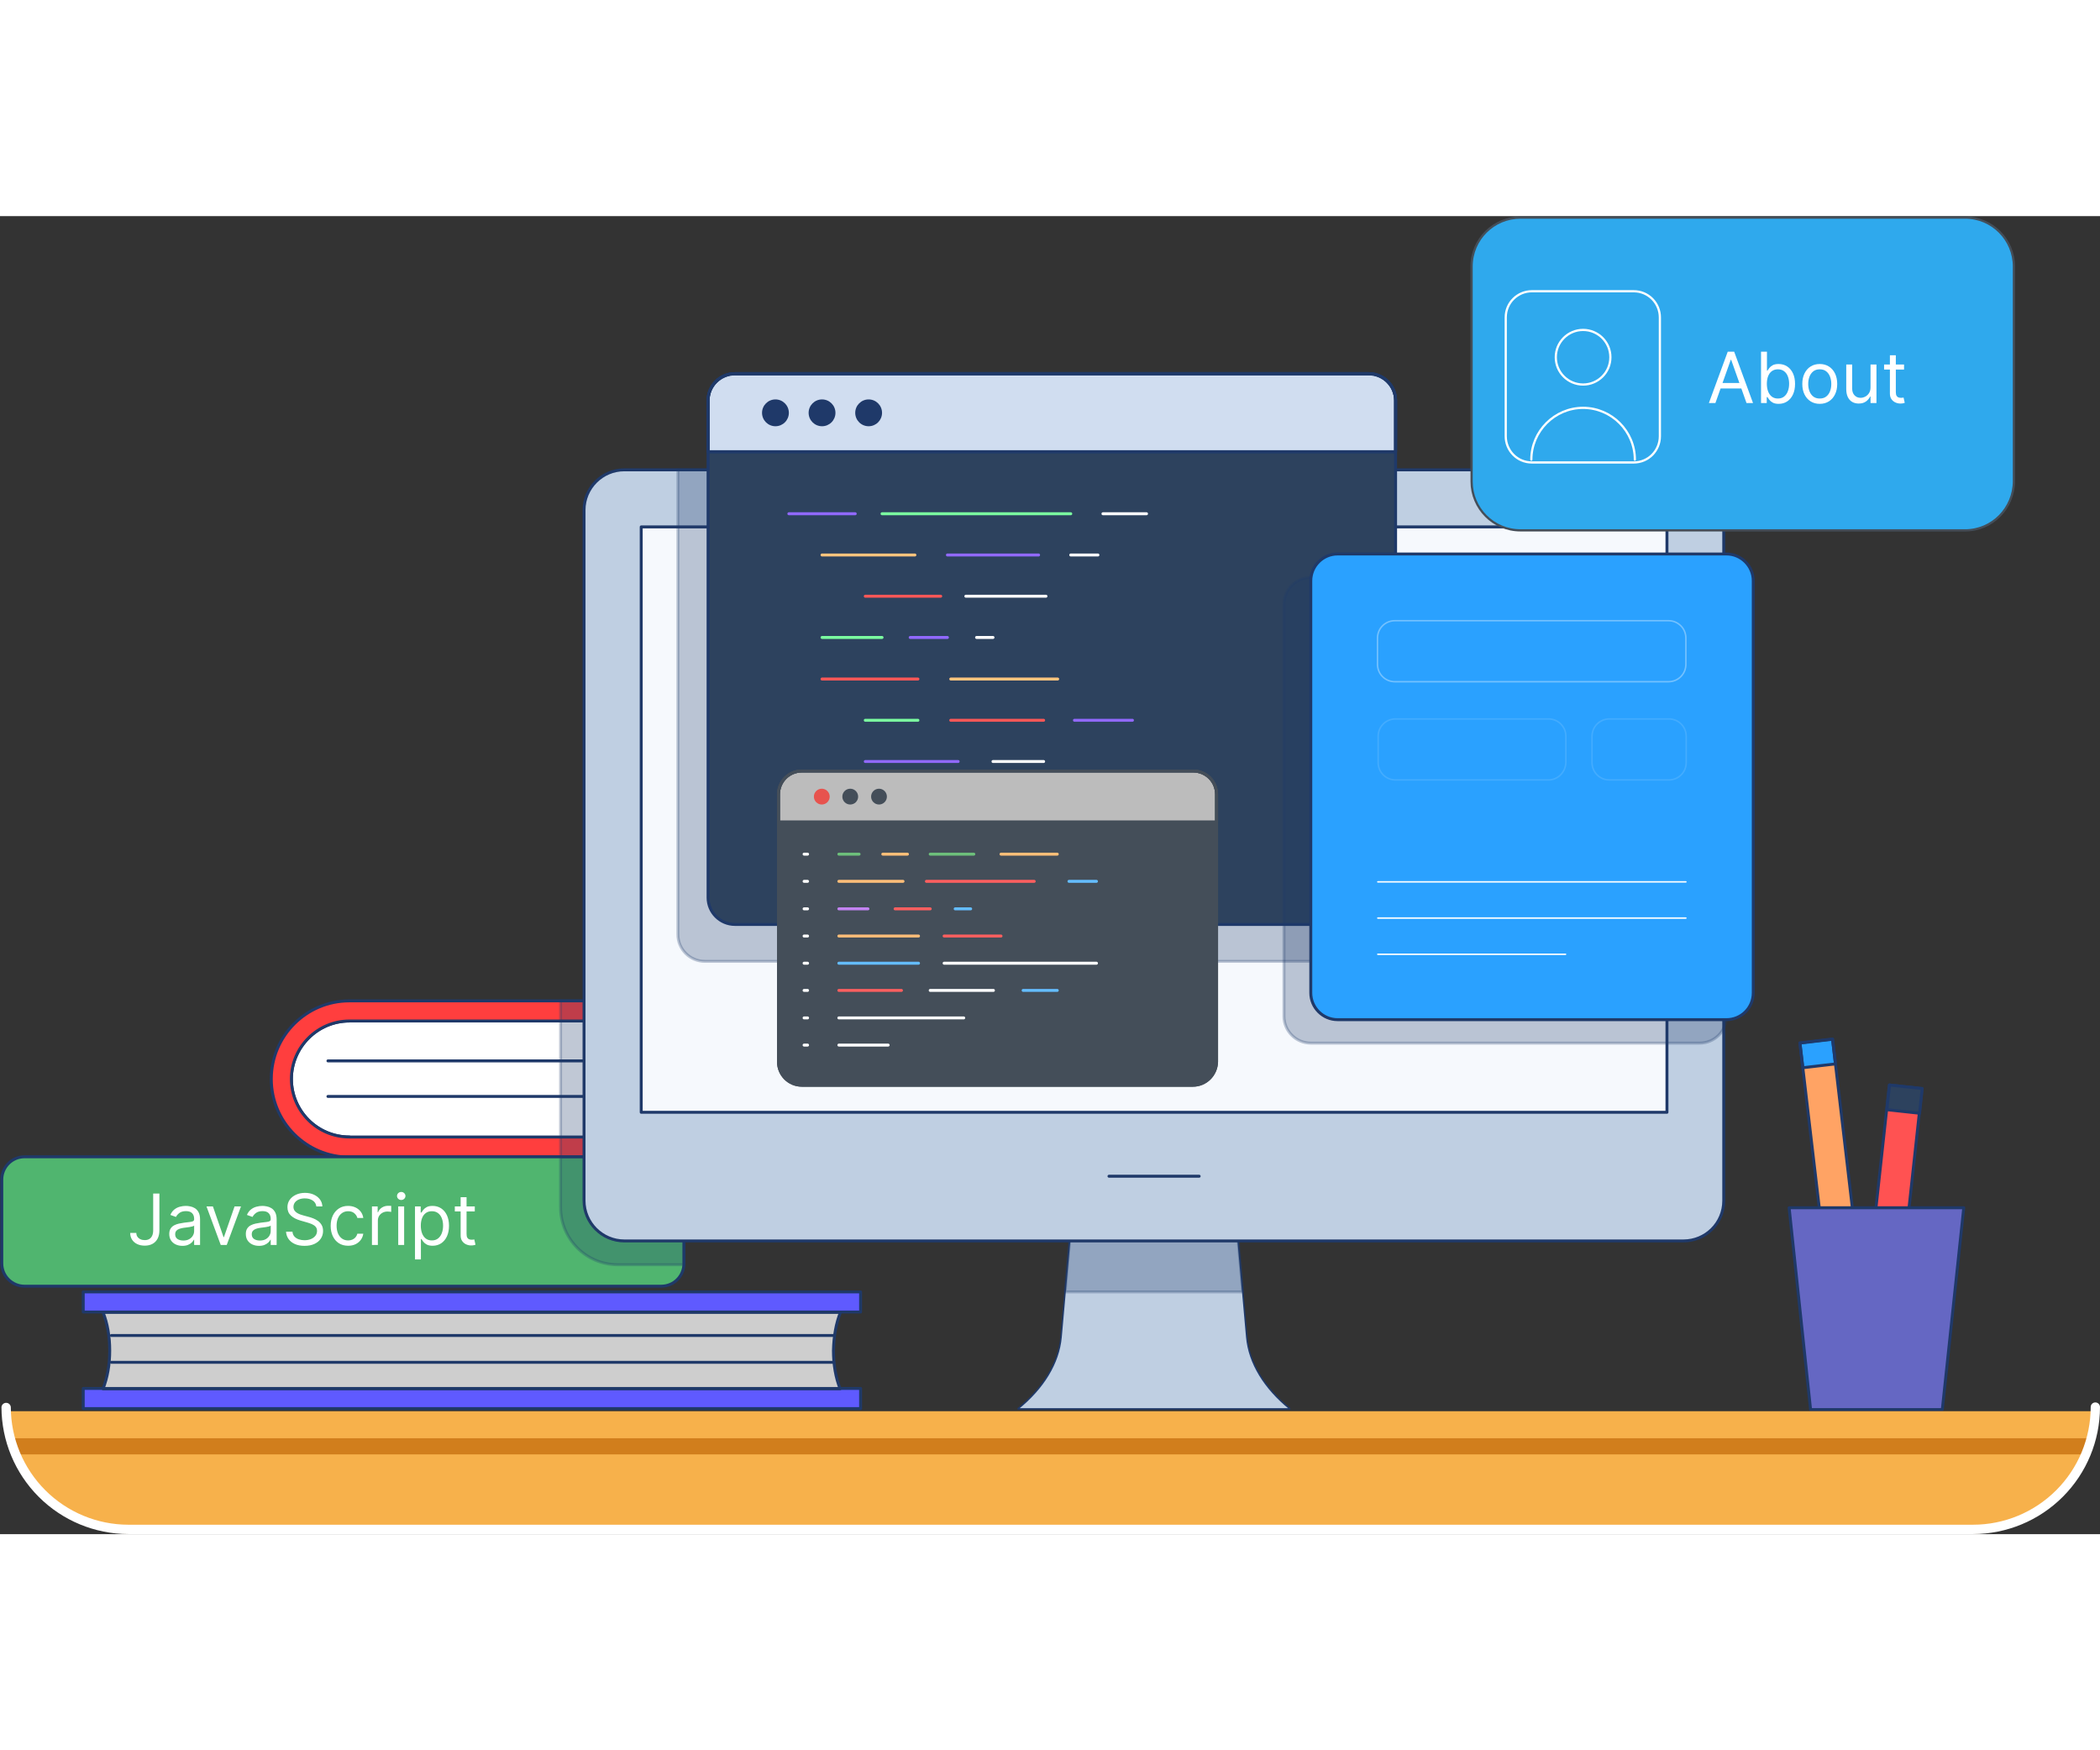 <svg width="600" height="500" viewBox="0 0 2854 1791" fill="none" xmlns="http://www.w3.org/2000/svg">
<rect x="0" y="0" width="2854" height="1791" fill="#333333" stroke="none"/>
<path d="M474.847 1251.32C431.112 1251.32 396.034 1215.79 396.034 1172.51C396.034 1129.23 431.568 1093.7 474.847 1093.7H921.301V1251.78H474.847V1251.32Z" fill="#CECECE"/>
<path d="M947.269 1278.66H474.847C416.079 1278.66 368.7 1230.82 368.7 1172.51C368.7 1113.74 416.534 1066.36 474.847 1066.36H947.269V1278.66Z" fill="white"/>
<path d="M445.691 1147.91H921.301" stroke="#1F3969" stroke-width="4" stroke-miterlimit="10" stroke-linecap="round" stroke-linejoin="round"/>
<path d="M445.691 1196.2H921.301" stroke="#1F3969" stroke-width="4" stroke-miterlimit="10" stroke-linecap="round" stroke-linejoin="round"/>
<path d="M474.847 1251.32C431.112 1251.32 396.034 1215.79 396.034 1172.51C396.034 1129.23 431.568 1093.7 474.847 1093.7H921.301V1251.78H474.847V1251.32Z" stroke="#1F3969" stroke-width="4" stroke-miterlimit="10" stroke-linecap="round" stroke-linejoin="round"/>
<path d="M474.847 1251.32C431.112 1251.32 396.034 1215.79 396.034 1172.51C396.034 1129.23 431.568 1093.7 474.847 1093.7H929.046L947.269 1066.36H474.847C416.079 1066.36 368.7 1114.2 368.7 1172.51C368.7 1231.28 416.534 1278.66 474.847 1278.66H947.269L929.046 1251.32H474.847Z" fill="#FF3E3E"/>
<path d="M474.847 1251.32C431.112 1251.32 396.034 1215.79 396.034 1172.51C396.034 1129.23 431.568 1093.7 474.847 1093.7H929.046L947.269 1066.36H474.847C416.079 1066.36 368.7 1114.2 368.7 1172.51C368.7 1231.28 416.534 1278.66 474.847 1278.66H947.269L929.046 1251.32H474.847Z" stroke="#1F3969" stroke-width="4" stroke-miterlimit="10" stroke-linecap="round" stroke-linejoin="round"/>
<path opacity="0.28" d="M845.677 1065.91H761.853V1278.66H845.677V1065.91Z" fill="#1F3969" stroke="#1F3969" stroke-width="4" stroke-miterlimit="10" stroke-linecap="round" stroke-linejoin="round"/>
<path d="M898.523 1454.05H33.403C16.547 1454.05 2.425 1440.38 2.425 1423.07V1309.18C2.425 1292.32 16.092 1278.2 33.403 1278.2H898.523C915.379 1278.2 929.502 1291.87 929.502 1309.18V1423.07C929.502 1440.38 915.835 1454.05 898.523 1454.05Z" fill="#50B56F"/>
<path d="M898.523 1454.05H33.403C16.547 1454.05 2.425 1440.38 2.425 1423.07V1309.18C2.425 1292.32 16.092 1278.2 33.403 1278.2H898.523C915.379 1278.2 929.502 1291.87 929.502 1309.18V1423.07C929.502 1440.38 915.835 1454.05 898.523 1454.05Z" stroke="#1F3969" stroke-width="4" stroke-miterlimit="10" stroke-linecap="round" stroke-linejoin="round"/>
<path opacity="0.28" d="M898.523 1278.66H761.853V1346.99C761.853 1389.82 796.476 1424.89 839.755 1424.89H929.502C929.502 1424.44 929.502 1423.98 929.502 1423.53V1309.64C929.502 1292.32 915.835 1278.66 898.523 1278.66Z" fill="#1F3969" stroke="#1F3969" stroke-width="4" stroke-miterlimit="10" stroke-linecap="round" stroke-linejoin="round"/>
<path d="M1142.25 1489.58H140.006C145.928 1504.16 149.117 1522.39 149.117 1541.52C149.117 1560.65 145.928 1578.42 140.006 1593.45H1141.8C1135.87 1578.88 1132.68 1560.65 1132.68 1541.52C1133.14 1521.93 1136.33 1504.16 1142.25 1489.58Z" fill="#CECECE"/>
<path d="M1169.58 1461.8H113.127V1489.13H1169.58V1461.8Z" fill="#5F5AFF"/>
<path d="M1169.58 1461.8H113.127V1489.13H1169.58V1461.8Z" stroke="#1F3969" stroke-width="4" stroke-miterlimit="10" stroke-linecap="round" stroke-linejoin="round"/>
<path d="M1169.58 1593H113.127V1620.33H1169.58V1593Z" fill="#F6F9FD"/>
<path d="M1169.58 1593H113.127V1620.33H1169.58V1593Z" fill="#5F5AFF"/>
<path d="M1169.58 1593H113.127V1620.33H1169.58V1593Z" stroke="#1F3969" stroke-width="4" stroke-miterlimit="10" stroke-linecap="round" stroke-linejoin="round"/>
<path d="M1694.4 1523.3L1680.73 1369.77H1455.68L1442.01 1523.3C1438.82 1558.83 1417.41 1593 1383.7 1620.33V1620.79H1752.71V1620.33C1719 1593 1697.59 1558.83 1694.4 1523.3Z" fill="#BFCFE2"/>
<path opacity="0.28" d="M1455.68 1369.77L1447.48 1461.8H1688.93L1680.73 1369.77H1455.68Z" fill="#1F3969" stroke="#1F3969" stroke-width="4" stroke-miterlimit="10" stroke-linecap="round" stroke-linejoin="round"/>
<path d="M1694.4 1523.3L1680.73 1369.77H1455.68L1442.01 1523.3C1438.82 1558.83 1417.41 1593 1383.7 1620.33V1620.79H1752.71V1620.33C1719 1593 1697.59 1558.83 1694.4 1523.3Z" stroke="#1F3969" stroke-width="2" stroke-miterlimit="10" stroke-linecap="round" stroke-linejoin="round"/>
<path d="M2288 1392.55H848.411C818.344 1392.55 793.743 1367.95 793.743 1337.88V399.415C793.743 369.348 818.344 344.747 848.411 344.747H2288C2318.07 344.747 2342.67 369.348 2342.67 399.415V1337.88C2342.67 1368.4 2318.07 1392.55 2288 1392.55Z" fill="white"/>
<path d="M2288 1392.55H848.411C818.344 1392.55 793.743 1367.95 793.743 1337.88V399.415C793.743 369.348 818.344 344.747 848.411 344.747H2288C2318.07 344.747 2342.67 369.348 2342.67 399.415V1337.88C2342.67 1368.4 2318.07 1392.55 2288 1392.55Z" fill="#BFCFE2"/>
<path d="M2288 1392.55H848.411C818.344 1392.55 793.743 1367.95 793.743 1337.88V399.415C793.743 369.348 818.344 344.747 848.411 344.747H2288C2318.07 344.747 2342.67 369.348 2342.67 399.415V1337.88C2342.67 1368.4 2318.07 1392.55 2288 1392.55Z" stroke="#1F3969" stroke-width="4" stroke-miterlimit="10" stroke-linecap="round" stroke-linejoin="round"/>
<path d="M2265.48 1217.74V422.321H871.444V1217.74H2265.48Z" fill="#F6F9FD"/>
<path opacity="0.28" d="M921.301 344.747V976.162C921.301 996.207 937.702 1012.61 957.747 1012.61H1819.22C1839.27 1012.61 1855.67 996.207 1855.67 976.162V344.747H921.301Z" fill="#1F3969" stroke="#1F3969" stroke-width="4" stroke-miterlimit="10" stroke-linecap="round" stroke-linejoin="round"/>
<path d="M2265.48 1217.74V422.321H871.444V1217.74H2265.48Z" stroke="#1F3969" stroke-width="4" stroke-miterlimit="10" stroke-linecap="round" stroke-linejoin="round"/>
<path d="M1507.16 1304.62H1629.71" stroke="#1F3969" stroke-width="4" stroke-miterlimit="10" stroke-linecap="round" stroke-linejoin="round"/>
<path d="M1860.22 962.495H998.748C978.703 962.495 962.302 946.094 962.302 926.049V250.901C962.302 230.856 978.703 214.455 998.748 214.455H1860.22C1880.27 214.455 1896.67 230.856 1896.67 250.901V926.505C1896.67 946.55 1880.27 962.495 1860.22 962.495Z" fill="#2D425E"/>
<path d="M1896.67 302.835H962.302V250.445C962.302 230.4 978.703 214 998.748 214H1860.22C1880.27 214 1896.67 230.4 1896.67 250.445V302.835Z" stroke="#1F3969" stroke-width="4" stroke-miterlimit="10" stroke-linecap="round" stroke-linejoin="round"/>
<path d="M1896.67 320.147H962.302V250.445C962.302 230.4 978.703 214 998.748 214H1860.22C1880.27 214 1896.67 230.4 1896.67 250.445V320.147Z" fill="#D0DDF0"/>
<path d="M1896.67 320.147H962.302V250.445C962.302 230.4 978.703 214 998.748 214H1860.22C1880.27 214 1896.67 230.4 1896.67 250.445V320.147Z" stroke="#1F3969" stroke-width="4" stroke-miterlimit="10" stroke-linecap="round" stroke-linejoin="round"/>
<path d="M1896.67 320.147H962.302V250.445C962.302 230.4 978.703 214 998.748 214H1860.22C1880.27 214 1896.67 230.4 1896.67 250.445V320.147Z" stroke="#1F3969" stroke-width="4" stroke-miterlimit="10" stroke-linecap="round" stroke-linejoin="round"/>
<path d="M1860.22 962.495H998.748C978.703 962.495 962.302 946.094 962.302 926.049V250.901C962.302 230.856 978.703 214.455 998.748 214.455H1860.22C1880.27 214.455 1896.67 230.856 1896.67 250.901V926.505C1896.67 946.55 1880.27 962.495 1860.22 962.495Z" stroke="#1F3969" stroke-width="4" stroke-miterlimit="10" stroke-linecap="round" stroke-linejoin="round"/>
<path opacity="0.28" d="M2309.87 1123.77H1781.41C1761.36 1123.77 1744.96 1107.37 1744.96 1087.32V527.43C1744.96 507.385 1761.36 490.984 1781.41 490.984H2309.87C2329.91 490.984 2346.31 507.385 2346.31 527.43V1087.32C2346.31 1107.82 2329.91 1123.77 2309.87 1123.77Z" fill="#1F3969" stroke="#1F3969" stroke-width="4" stroke-miterlimit="10" stroke-linecap="round" stroke-linejoin="round"/>
<path d="M2346.31 1091.88H1817.86C1797.81 1091.88 1781.41 1075.48 1781.41 1055.43V495.54C1781.41 475.495 1797.81 459.095 1817.86 459.095H2346.31C2366.36 459.095 2382.76 475.495 2382.76 495.54V1055.43C2382.76 1075.93 2366.36 1091.88 2346.31 1091.88Z" fill="#2AA1FF"/>
<path d="M2346.31 1091.88H1817.86C1797.81 1091.88 1781.41 1075.48 1781.41 1055.43V495.54C1781.41 475.495 1797.81 459.095 1817.86 459.095H2346.31C2366.36 459.095 2382.76 475.495 2382.76 495.54V1055.43C2382.76 1075.93 2366.36 1091.88 2346.31 1091.88Z" stroke="#1F3969" stroke-width="4" stroke-miterlimit="10" stroke-linecap="round" stroke-linejoin="round"/>
<path opacity="0.34" d="M2267.5 632.666H1895.76C1882.55 632.666 1872.07 622.187 1872.07 608.976V573.442C1872.07 560.231 1882.55 549.752 1895.76 549.752H2267.5C2280.71 549.752 2291.19 560.231 2291.19 573.442V608.976C2291.19 622.187 2280.71 632.666 2267.5 632.666Z" stroke="white" stroke-width="2" stroke-miterlimit="10" stroke-linecap="round" stroke-linejoin="round"/>
<g opacity="0.34">
<path opacity="0.34" d="M2104.41 766.146H1896.67C1883.46 766.146 1872.98 755.668 1872.98 742.457V706.922C1872.98 693.711 1883.46 683.233 1896.67 683.233H2104.41C2117.62 683.233 2128.1 693.711 2128.1 706.922V742.457C2127.64 755.668 2117.16 766.146 2104.41 766.146Z" stroke="white" stroke-width="2" stroke-miterlimit="10" stroke-linecap="round" stroke-linejoin="round"/>
<path opacity="0.34" d="M2267.95 766.146H2187.32C2174.11 766.146 2163.63 755.668 2163.63 742.457V706.922C2163.63 693.711 2174.11 683.233 2187.32 683.233H2267.95C2281.17 683.233 2291.64 693.711 2291.64 706.922V742.457C2291.64 755.668 2281.17 766.146 2267.95 766.146Z" stroke="white" stroke-width="2" stroke-miterlimit="10" stroke-linecap="round" stroke-linejoin="round"/>
</g>
<path d="M1872.52 904.638H2291.19" stroke="white" stroke-width="2" stroke-miterlimit="10" stroke-linecap="round" stroke-linejoin="round"/>
<path d="M1872.52 953.84H2291.19" stroke="white" stroke-width="2" stroke-miterlimit="10" stroke-linecap="round" stroke-linejoin="round"/>
<path d="M1872.52 1003.04H2127.64" stroke="white" stroke-width="2" stroke-miterlimit="10" stroke-linecap="round" stroke-linejoin="round"/>
<path d="M1053.87 285.524C1063.93 285.524 1072.09 277.364 1072.09 267.301C1072.09 257.238 1063.93 249.078 1053.87 249.078C1043.81 249.078 1035.65 257.238 1035.65 267.301C1035.65 277.364 1043.81 285.524 1053.87 285.524Z" fill="#1F3969"/>
<path d="M1117.19 285.524C1127.26 285.524 1135.42 277.364 1135.42 267.301C1135.42 257.238 1127.26 249.078 1117.19 249.078C1107.13 249.078 1098.97 257.238 1098.97 267.301C1098.97 277.364 1107.13 285.524 1117.19 285.524Z" fill="#1F3969"/>
<path d="M1180.52 285.524C1190.58 285.524 1198.74 277.364 1198.74 267.301C1198.74 257.238 1190.58 249.078 1180.52 249.078C1170.45 249.078 1162.3 257.238 1162.3 267.301C1162.3 277.364 1170.45 285.524 1180.52 285.524Z" fill="#1F3969"/>
<path d="M1498.96 404.427H1558.18" stroke="white" stroke-width="4" stroke-miterlimit="10" stroke-linecap="round" stroke-linejoin="round"/>
<path d="M1198.74 404.427H1455.22" stroke="#7BFFA0" stroke-width="4" stroke-miterlimit="10" stroke-linecap="round" stroke-linejoin="round"/>
<path d="M1072.09 404.427H1162.3" stroke="#9169FF" stroke-width="4" stroke-miterlimit="10" stroke-linecap="round" stroke-linejoin="round"/>
<path d="M1189.63 853.159H1385.52" stroke="#9169FF" stroke-width="4" stroke-miterlimit="10" stroke-linecap="round" stroke-linejoin="round"/>
<path d="M1072.09 853.159H1135.42" stroke="#7BFFA0" stroke-width="4" stroke-miterlimit="10" stroke-linecap="round" stroke-linejoin="round"/>
<path d="M1455.22 460.461H1492.13" stroke="white" stroke-width="4" stroke-miterlimit="10" stroke-linecap="round" stroke-linejoin="round"/>
<path d="M1287.58 460.461H1411.49" stroke="#9169FF" stroke-width="4" stroke-miterlimit="10" stroke-linecap="round" stroke-linejoin="round"/>
<path d="M1117.19 460.461H1243.39" stroke="#FFC47D" stroke-width="4" stroke-miterlimit="10" stroke-linecap="round" stroke-linejoin="round"/>
<path d="M1312.63 516.496H1421.51" stroke="white" stroke-width="4" stroke-miterlimit="10" stroke-linecap="round" stroke-linejoin="round"/>
<path d="M1175.96 516.496H1278.46" stroke="#FF5757" stroke-width="4" stroke-miterlimit="10" stroke-linecap="round" stroke-linejoin="round"/>
<path d="M1327.21 572.53H1349.53" stroke="white" stroke-width="4" stroke-miterlimit="10" stroke-linecap="round" stroke-linejoin="round"/>
<path d="M1237.01 572.53H1287.58" stroke="#9169FF" stroke-width="4" stroke-miterlimit="10" stroke-linecap="round" stroke-linejoin="round"/>
<path d="M1117.19 572.53H1198.74" stroke="#7BFFA0" stroke-width="4" stroke-miterlimit="10" stroke-linecap="round" stroke-linejoin="round"/>
<path d="M1292.13 629.02H1437.46" stroke="#FFC47D" stroke-width="4" stroke-miterlimit="10" stroke-linecap="round" stroke-linejoin="round"/>
<path d="M1117.19 629.02H1247.49" stroke="#FF5757" stroke-width="4" stroke-miterlimit="10" stroke-linecap="round" stroke-linejoin="round"/>
<path d="M1460.24 685.055H1539.05" stroke="#9169FF" stroke-width="4" stroke-miterlimit="10" stroke-linecap="round" stroke-linejoin="round"/>
<path d="M1292.13 685.055H1418.32" stroke="#FF5757" stroke-width="4" stroke-miterlimit="10" stroke-linecap="round" stroke-linejoin="round"/>
<path d="M1175.96 685.055H1247.49" stroke="#7BFFA0" stroke-width="4" stroke-miterlimit="10" stroke-linecap="round" stroke-linejoin="round"/>
<path d="M1349.53 741.09H1418.32" stroke="white" stroke-width="4" stroke-miterlimit="10" stroke-linecap="round" stroke-linejoin="round"/>
<path d="M1175.96 741.09H1302.15" stroke="#9169FF" stroke-width="4" stroke-miterlimit="10" stroke-linecap="round" stroke-linejoin="round"/>
<path d="M1528.57 797.124H1607.38" stroke="white" stroke-width="4" stroke-miterlimit="10" stroke-linecap="round" stroke-linejoin="round"/>
<path d="M1287.58 797.124H1485.75" stroke="#FFC47D" stroke-width="4" stroke-miterlimit="10" stroke-linecap="round" stroke-linejoin="round"/>
<path d="M1117.19 797.124H1243.39" stroke="white" stroke-width="4" stroke-miterlimit="10" stroke-linecap="round" stroke-linejoin="round"/>
<path d="M151.395 1521.02H1133.14" stroke="#1F3969" stroke-width="4" stroke-miterlimit="10" stroke-linecap="round" stroke-linejoin="round"/>
<path d="M151.395 1557.46H1133.14" stroke="#1F3969" stroke-width="4" stroke-miterlimit="10" stroke-linecap="round" stroke-linejoin="round"/>
<path d="M1142.25 1489.58H140.006C145.928 1504.16 149.117 1522.39 149.117 1541.52C149.117 1560.65 145.928 1578.42 140.006 1593.45H1141.8C1135.87 1578.88 1132.68 1560.65 1132.68 1541.52C1133.14 1521.93 1136.33 1504.16 1142.25 1489.58Z" stroke="#1F3969" stroke-width="4" stroke-miterlimit="10" stroke-linecap="round" stroke-linejoin="round"/>
<path d="M2490.49 1118.17L2446.15 1123.37L2484.72 1451.86L2529.06 1446.66L2490.49 1118.17Z" fill="#FFA364"/>
<path d="M2490.55 1118.52L2446.21 1123.72L2450.14 1157.2L2494.48 1152L2490.55 1118.52Z" fill="#2AA1FF"/>
<path d="M2490.55 1118.52L2446.21 1123.72L2450.14 1157.2L2494.48 1152L2490.55 1118.52Z" stroke="#1F3969" stroke-width="4" stroke-miterlimit="10" stroke-linecap="round" stroke-linejoin="round"/>
<path d="M2490.49 1118.17L2446.15 1123.37L2484.72 1451.86L2529.06 1446.66L2490.49 1118.17Z" stroke="#1F3969" stroke-width="4" stroke-miterlimit="10" stroke-linecap="round" stroke-linejoin="round"/>
<path d="M2612.08 1185.45L2567.7 1180.63L2531.95 1509.42L2576.33 1514.24L2612.08 1185.45Z" fill="#FF5252"/>
<path d="M2612.08 1185.45L2567.7 1180.63L2531.95 1509.42L2576.33 1514.24L2612.08 1185.45Z" stroke="#1F3969" stroke-width="4" stroke-miterlimit="10" stroke-linecap="round" stroke-linejoin="round"/>
<path d="M2612.41 1185.53L2568.03 1180.71L2564.39 1214.22L2608.77 1219.05L2612.41 1185.53Z" fill="#2D425E"/>
<path d="M2612.41 1185.53L2568.03 1180.71L2564.39 1214.22L2608.77 1219.05L2612.41 1185.53Z" stroke="#1F3969" stroke-width="4" stroke-miterlimit="10" stroke-linecap="round" stroke-linejoin="round"/>
<path d="M2639.7 1621.7H2460.66L2431.5 1347.45H2668.85L2639.7 1621.7Z" fill="#6567C3"/>
<path d="M2431.5 1347.45L2431.96 1352.46H2612.82L2584.12 1621.7H2639.7L2668.85 1347.45H2431.5Z" fill="#6567C3"/>
<path d="M2639.7 1621.7H2460.66L2431.5 1347.45H2668.85L2639.7 1621.7Z" stroke="#1F3969" stroke-width="4" stroke-miterlimit="10" stroke-linecap="round" stroke-linejoin="round"/>
<path d="M8.32 1623.94H2847.68C2847.68 1668.01 2830.17 1710.28 2799.01 1741.44C2767.85 1772.6 2725.58 1790.11 2681.51 1790.11H174.549C130.477 1790.11 88.209 1772.6 57.045 1741.44C25.882 1710.28 8.374 1668.01 8.374 1623.94H8.32Z" fill="#F7B14B"/>
<path d="M2843.28 1660.64C2841.58 1668.13 2839.32 1675.48 2836.53 1682.62H19.53C16.738 1675.48 14.48 1668.13 12.771 1660.64H2843.28Z" fill="#D17E1C"/>
<path d="M2681.51 1790.87H174.549C128.801 1790.81 84.95 1772.61 52.605 1740.27C20.255 1707.92 2.06 1664.07 2 1618.32C2.148 1616.74 2.879 1615.27 4.055 1614.2C5.226 1613.13 6.759 1612.54 8.347 1612.54C9.935 1612.54 11.468 1613.13 12.639 1614.2C13.815 1615.27 14.546 1616.74 14.694 1618.32C14.738 1660.7 31.591 1701.34 61.562 1731.31C91.533 1761.28 132.164 1778.13 174.549 1778.17H2681.51C2723.89 1778.13 2764.52 1761.28 2794.49 1731.31C2824.46 1701.34 2841.32 1660.7 2841.36 1618.32C2841.36 1616.64 2842.03 1615.04 2843.21 1613.85C2844.4 1612.66 2846 1612 2847.68 1612C2849.36 1612 2850.97 1612.66 2852.15 1613.85C2853.34 1615.04 2854 1616.64 2854 1618.32C2853.96 1664.06 2835.77 1707.91 2803.43 1740.26C2771.09 1772.61 2727.25 1790.81 2681.51 1790.87Z" fill="white"/>
<path d="M208.182 1328.18H216.636V1378.09C216.636 1382.55 215.818 1386.33 214.182 1389.44C212.545 1392.56 210.239 1394.92 207.261 1396.53C204.284 1398.15 200.773 1398.95 196.727 1398.95C192.909 1398.95 189.511 1398.26 186.534 1396.88C183.557 1395.47 181.216 1393.47 179.511 1390.88C177.807 1388.28 176.955 1385.2 176.955 1381.64H185.273C185.273 1383.61 185.761 1385.34 186.739 1386.82C187.739 1388.27 189.102 1389.41 190.83 1390.23C192.557 1391.05 194.523 1391.45 196.727 1391.45C199.159 1391.45 201.227 1390.94 202.932 1389.92C204.636 1388.9 205.932 1387.4 206.818 1385.42C207.727 1383.42 208.182 1380.98 208.182 1378.09V1328.18ZM247.898 1399.23C244.58 1399.23 241.568 1398.6 238.864 1397.35C236.159 1396.08 234.011 1394.25 232.42 1391.86C230.83 1389.45 230.034 1386.55 230.034 1383.14C230.034 1380.14 230.625 1377.7 231.807 1375.84C232.989 1373.95 234.568 1372.48 236.545 1371.41C238.523 1370.34 240.705 1369.55 243.091 1369.02C245.5 1368.48 247.92 1368.05 250.352 1367.73C253.534 1367.32 256.114 1367.01 258.091 1366.81C260.091 1366.58 261.545 1366.2 262.455 1365.68C263.386 1365.16 263.852 1364.25 263.852 1362.95V1362.68C263.852 1359.32 262.932 1356.7 261.091 1354.84C259.273 1352.98 256.511 1352.05 252.807 1352.05C248.966 1352.05 245.955 1352.89 243.773 1354.57C241.591 1356.25 240.057 1358.05 239.17 1359.95L231.534 1357.23C232.898 1354.05 234.716 1351.57 236.989 1349.8C239.284 1348 241.784 1346.75 244.489 1346.05C247.216 1345.32 249.898 1344.95 252.534 1344.95C254.216 1344.95 256.148 1345.16 258.33 1345.57C260.534 1345.95 262.659 1346.76 264.705 1347.99C266.773 1349.22 268.489 1351.07 269.852 1353.55C271.216 1356.02 271.898 1359.34 271.898 1363.5V1398H263.852V1390.91H263.443C262.898 1392.05 261.989 1393.26 260.716 1394.56C259.443 1395.85 257.75 1396.95 255.636 1397.86C253.523 1398.77 250.943 1399.23 247.898 1399.23ZM249.125 1392C252.307 1392 254.989 1391.38 257.17 1390.12C259.375 1388.88 261.034 1387.26 262.148 1385.28C263.284 1383.31 263.852 1381.23 263.852 1379.05V1371.68C263.511 1372.09 262.761 1372.47 261.602 1372.81C260.466 1373.12 259.148 1373.41 257.648 1373.66C256.17 1373.89 254.727 1374.09 253.318 1374.27C251.932 1374.43 250.807 1374.57 249.943 1374.68C247.852 1374.95 245.898 1375.4 244.08 1376.01C242.284 1376.6 240.83 1377.5 239.716 1378.7C238.625 1379.89 238.08 1381.5 238.08 1383.55C238.08 1386.34 239.114 1388.45 241.182 1389.89C243.273 1391.3 245.92 1392 249.125 1392ZM327.526 1345.64L308.162 1398H299.98L280.616 1345.64H289.344L303.798 1387.36H304.344L318.798 1345.64H327.526ZM351.96 1399.23C348.642 1399.23 345.631 1398.6 342.926 1397.35C340.222 1396.08 338.074 1394.25 336.483 1391.86C334.892 1389.45 334.097 1386.55 334.097 1383.14C334.097 1380.14 334.688 1377.7 335.869 1375.84C337.051 1373.95 338.631 1372.48 340.608 1371.41C342.585 1370.34 344.767 1369.55 347.153 1369.02C349.563 1368.48 351.983 1368.05 354.415 1367.73C357.597 1367.32 360.176 1367.01 362.153 1366.81C364.153 1366.58 365.608 1366.2 366.517 1365.68C367.449 1365.16 367.915 1364.25 367.915 1362.95V1362.68C367.915 1359.32 366.994 1356.7 365.153 1354.84C363.335 1352.98 360.574 1352.05 356.869 1352.05C353.028 1352.05 350.017 1352.89 347.835 1354.57C345.653 1356.25 344.119 1358.05 343.233 1359.95L335.597 1357.23C336.96 1354.05 338.778 1351.57 341.051 1349.8C343.347 1348 345.847 1346.75 348.551 1346.05C351.278 1345.32 353.96 1344.95 356.597 1344.95C358.278 1344.95 360.21 1345.16 362.392 1345.57C364.597 1345.95 366.722 1346.76 368.767 1347.99C370.835 1349.22 372.551 1351.07 373.915 1353.55C375.278 1356.02 375.96 1359.34 375.96 1363.5V1398H367.915V1390.91H367.506C366.96 1392.05 366.051 1393.26 364.778 1394.56C363.506 1395.85 361.813 1396.95 359.699 1397.86C357.585 1398.77 355.006 1399.23 351.96 1399.23ZM353.188 1392C356.369 1392 359.051 1391.38 361.233 1390.12C363.438 1388.88 365.097 1387.26 366.21 1385.28C367.347 1383.31 367.915 1381.23 367.915 1379.05V1371.68C367.574 1372.09 366.824 1372.47 365.665 1372.81C364.528 1373.12 363.21 1373.41 361.71 1373.66C360.233 1373.89 358.79 1374.09 357.381 1374.27C355.994 1374.43 354.869 1374.57 354.006 1374.68C351.915 1374.95 349.96 1375.4 348.142 1376.01C346.347 1376.6 344.892 1377.5 343.778 1378.7C342.688 1379.89 342.142 1381.5 342.142 1383.55C342.142 1386.34 343.176 1388.45 345.244 1389.89C347.335 1391.3 349.983 1392 353.188 1392ZM429.918 1345.64C429.509 1342.18 427.849 1339.5 424.94 1337.59C422.031 1335.68 418.463 1334.73 414.236 1334.73C411.145 1334.73 408.44 1335.23 406.122 1336.23C403.827 1337.23 402.031 1338.6 400.736 1340.35C399.463 1342.1 398.827 1344.09 398.827 1346.32C398.827 1348.18 399.27 1349.78 400.156 1351.12C401.065 1352.44 402.224 1353.55 403.634 1354.43C405.043 1355.3 406.52 1356.01 408.065 1356.58C409.611 1357.12 411.031 1357.57 412.327 1357.91L419.418 1359.82C421.236 1360.3 423.259 1360.95 425.486 1361.8C427.736 1362.64 429.884 1363.78 431.929 1365.24C433.997 1366.67 435.702 1368.51 437.043 1370.76C438.384 1373.01 439.054 1375.77 439.054 1379.05C439.054 1382.82 438.065 1386.23 436.088 1389.27C434.134 1392.32 431.27 1394.74 427.497 1396.53C423.747 1398.33 419.19 1399.23 413.827 1399.23C408.827 1399.23 404.497 1398.42 400.838 1396.81C397.202 1395.19 394.338 1392.94 392.247 1390.06C390.179 1387.17 389.009 1383.82 388.736 1380H397.463C397.69 1382.64 398.577 1384.82 400.122 1386.55C401.69 1388.25 403.668 1389.52 406.054 1390.36C408.463 1391.18 411.054 1391.59 413.827 1391.59C417.054 1391.59 419.952 1391.07 422.52 1390.02C425.088 1388.95 427.122 1387.48 428.622 1385.59C430.122 1383.68 430.872 1381.45 430.872 1378.91C430.872 1376.59 430.224 1374.7 428.929 1373.25C427.634 1371.8 425.929 1370.61 423.815 1369.7C421.702 1368.8 419.418 1368 416.963 1367.32L408.372 1364.86C402.918 1363.3 398.599 1361.06 395.418 1358.15C392.236 1355.24 390.645 1351.43 390.645 1346.73C390.645 1342.82 391.702 1339.41 393.815 1336.5C395.952 1333.57 398.815 1331.3 402.406 1329.68C406.02 1328.05 410.054 1327.23 414.509 1327.23C419.009 1327.23 423.009 1328.03 426.509 1329.65C430.009 1331.24 432.781 1333.42 434.827 1336.19C436.895 1338.97 437.986 1342.11 438.099 1345.64H429.918ZM473.136 1399.09C468.227 1399.09 464 1397.93 460.455 1395.61C456.909 1393.3 454.182 1390.1 452.273 1386.03C450.364 1381.97 449.409 1377.32 449.409 1372.09C449.409 1366.77 450.386 1362.08 452.341 1358.01C454.318 1353.92 457.068 1350.73 460.591 1348.43C464.136 1346.11 468.273 1344.95 473 1344.95C476.682 1344.95 480 1345.64 482.955 1347C485.909 1348.36 488.33 1350.27 490.216 1352.73C492.102 1355.18 493.273 1358.05 493.727 1361.32H485.682C485.068 1358.93 483.705 1356.82 481.591 1354.98C479.5 1353.11 476.682 1352.18 473.136 1352.18C470 1352.18 467.25 1353 464.886 1354.64C462.545 1356.25 460.716 1358.53 459.398 1361.49C458.102 1364.42 457.455 1367.86 457.455 1371.82C457.455 1375.86 458.091 1379.39 459.364 1382.39C460.659 1385.39 462.477 1387.72 464.818 1389.38C467.182 1391.03 469.955 1391.86 473.136 1391.86C475.227 1391.86 477.125 1391.5 478.83 1390.77C480.534 1390.05 481.977 1389 483.159 1387.64C484.341 1386.27 485.182 1384.64 485.682 1382.73H493.727C493.273 1385.82 492.148 1388.6 490.352 1391.08C488.58 1393.53 486.227 1395.49 483.295 1396.94C480.386 1398.38 477 1399.09 473.136 1399.09ZM505.489 1398V1345.64H513.261V1353.55H513.807C514.761 1350.95 516.489 1348.85 518.989 1347.24C521.489 1345.62 524.307 1344.82 527.443 1344.82C528.034 1344.82 528.773 1344.83 529.659 1344.85C530.545 1344.87 531.216 1344.91 531.67 1344.95V1353.14C531.398 1353.07 530.773 1352.97 529.795 1352.83C528.841 1352.67 527.83 1352.59 526.761 1352.59C524.216 1352.59 521.943 1353.12 519.943 1354.19C517.966 1355.24 516.398 1356.69 515.239 1358.56C514.102 1360.4 513.534 1362.5 513.534 1364.86V1398H505.489ZM541.207 1398V1345.64H549.253V1398H541.207ZM545.298 1336.91C543.73 1336.91 542.378 1336.38 541.241 1335.31C540.128 1334.24 539.571 1332.95 539.571 1331.45C539.571 1329.95 540.128 1328.67 541.241 1327.6C542.378 1326.53 543.73 1326 545.298 1326C546.866 1326 548.207 1326.53 549.321 1327.6C550.457 1328.67 551.026 1329.95 551.026 1331.45C551.026 1332.95 550.457 1334.24 549.321 1335.31C548.207 1336.38 546.866 1336.91 545.298 1336.91ZM563.989 1417.64V1345.64H571.761V1353.95H572.716C573.307 1353.05 574.125 1351.89 575.17 1350.48C576.239 1349.05 577.761 1347.77 579.739 1346.66C581.739 1345.52 584.443 1344.95 587.852 1344.95C592.261 1344.95 596.148 1346.06 599.511 1348.26C602.875 1350.47 605.5 1353.59 607.386 1357.64C609.273 1361.68 610.216 1366.45 610.216 1371.95C610.216 1377.5 609.273 1382.31 607.386 1386.38C605.5 1390.42 602.886 1393.56 599.545 1395.78C596.205 1397.99 592.352 1399.09 587.989 1399.09C584.625 1399.09 581.932 1398.53 579.909 1397.42C577.886 1396.28 576.33 1395 575.239 1393.57C574.148 1392.11 573.307 1390.91 572.716 1389.95H572.034V1417.64H563.989ZM571.898 1371.82C571.898 1375.77 572.477 1379.26 573.636 1382.28C574.795 1385.28 576.489 1387.64 578.716 1389.34C580.943 1391.02 583.67 1391.86 586.898 1391.86C590.261 1391.86 593.068 1390.98 595.318 1389.2C597.591 1387.41 599.295 1385 600.432 1381.98C601.591 1378.93 602.17 1375.55 602.17 1371.82C602.17 1368.14 601.602 1364.82 600.466 1361.86C599.352 1358.89 597.659 1356.53 595.386 1354.81C593.136 1353.06 590.307 1352.18 586.898 1352.18C583.625 1352.18 580.875 1353.01 578.648 1354.67C576.42 1356.31 574.739 1358.6 573.602 1361.56C572.466 1364.49 571.898 1367.91 571.898 1371.82ZM645.261 1345.64V1352.45H618.125V1345.64H645.261ZM626.034 1333.09H634.08V1383C634.08 1385.27 634.409 1386.98 635.068 1388.11C635.75 1389.23 636.614 1389.98 637.659 1390.36C638.727 1390.73 639.852 1390.91 641.034 1390.91C641.92 1390.91 642.648 1390.86 643.216 1390.77C643.784 1390.66 644.239 1390.57 644.58 1390.5L646.216 1397.73C645.67 1397.93 644.909 1398.14 643.932 1398.34C642.955 1398.57 641.716 1398.68 640.216 1398.68C637.943 1398.68 635.716 1398.19 633.534 1397.22C631.375 1396.24 629.58 1394.75 628.148 1392.75C626.739 1390.75 626.034 1388.23 626.034 1385.18V1333.09Z" fill="white"/>
<path d="M1621.18 1181H1089.79C1072.18 1181 1058 1166.82 1058 1149.21V785.789C1058 768.176 1072.18 754 1089.79 754H1621.61C1639.22 754 1653.39 768.176 1653.39 785.789V1149.21C1652.96 1166.82 1638.79 1181 1621.18 1181Z" fill="#444E59"/>
<path d="M1652.96 823.162H1058V785.789C1058 768.176 1072.18 754 1089.79 754H1621.61C1639.22 754 1653.39 768.176 1653.39 785.789V823.162H1652.96Z" fill="#BCBCBC"/>
<path d="M1621.18 1181H1089.79C1072.18 1181 1058 1166.82 1058 1149.21V785.789C1058 768.176 1072.18 754 1089.79 754H1621.61C1639.22 754 1653.39 768.176 1653.39 785.789V1149.21C1652.96 1166.82 1638.79 1181 1621.18 1181Z" stroke="#444E59" stroke-width="4" stroke-miterlimit="10" stroke-linecap="round" stroke-linejoin="round"/>
<path d="M1621.18 1181H1089.79C1072.18 1181 1058 1166.82 1058 1149.21V785.789C1058 768.176 1072.18 754 1089.79 754H1621.61C1639.22 754 1653.39 768.176 1653.39 785.789V1149.21C1652.96 1166.82 1638.79 1181 1621.18 1181Z" stroke="#444E59" stroke-width="4" stroke-miterlimit="10" stroke-linecap="round" stroke-linejoin="round"/>
<path d="M1652.96 823.162H1058V785.789C1058 768.176 1072.18 754 1089.79 754H1621.61C1639.22 754 1653.39 768.176 1653.39 785.789V823.162H1652.96Z" stroke="#444E59" stroke-width="4" stroke-miterlimit="10" stroke-linecap="round" stroke-linejoin="round"/>
<path d="M1140.05 1126.44H1207.06" stroke="white" stroke-width="4" stroke-miterlimit="10" stroke-linecap="round" stroke-linejoin="round"/>
<path d="M1092.8 1126.44H1097.52" stroke="white" stroke-width="4" stroke-miterlimit="10" stroke-linecap="round" stroke-linejoin="round"/>
<path d="M1140.05 1089.5H1309.73" stroke="white" stroke-width="4" stroke-miterlimit="10" stroke-linecap="round" stroke-linejoin="round"/>
<path d="M1092.8 1089.5H1097.52" stroke="white" stroke-width="4" stroke-miterlimit="10" stroke-linecap="round" stroke-linejoin="round"/>
<path d="M1390.49 1052.13H1436.89" stroke="#64BDFF" stroke-width="4" stroke-miterlimit="10" stroke-linecap="round" stroke-linejoin="round"/>
<path d="M1264.2 1052.13H1350.11" stroke="white" stroke-width="4" stroke-miterlimit="10" stroke-linecap="round" stroke-linejoin="round"/>
<path d="M1140.05 1052.13H1225.11" stroke="#FF5F5F" stroke-width="4" stroke-miterlimit="10" stroke-linecap="round" stroke-linejoin="round"/>
<path d="M1092.8 1052.13H1097.52" stroke="white" stroke-width="4" stroke-miterlimit="10" stroke-linecap="round" stroke-linejoin="round"/>
<path d="M1283.1 1015.18H1490.15" stroke="white" stroke-width="4" stroke-miterlimit="10" stroke-linecap="round" stroke-linejoin="round"/>
<path d="M1140.05 1015.18H1248.3" stroke="#64BDFF" stroke-width="4" stroke-miterlimit="10" stroke-linecap="round" stroke-linejoin="round"/>
<path d="M1092.8 1015.18H1097.52" stroke="white" stroke-width="4" stroke-miterlimit="10" stroke-linecap="round" stroke-linejoin="round"/>
<path d="M1283.1 978.24H1360.42" stroke="#FF5F5F" stroke-width="4" stroke-miterlimit="10" stroke-linecap="round" stroke-linejoin="round"/>
<path d="M1140.05 978.24H1248.3" stroke="#FFBE78" stroke-width="4" stroke-miterlimit="10" stroke-linecap="round" stroke-linejoin="round"/>
<path d="M1092.8 978.239H1097.52" stroke="white" stroke-width="4" stroke-miterlimit="10" stroke-linecap="round" stroke-linejoin="round"/>
<path d="M1298.13 941.292H1319.18" stroke="#64BDFF" stroke-width="4" stroke-miterlimit="10" stroke-linecap="round" stroke-linejoin="round"/>
<path d="M1216.51 941.292H1264.2" stroke="#FF5F5F" stroke-width="4" stroke-miterlimit="10" stroke-linecap="round" stroke-linejoin="round"/>
<path d="M1140.05 941.292H1179.57" stroke="#C383F2" stroke-width="4" stroke-miterlimit="10" stroke-linecap="round" stroke-linejoin="round"/>
<path d="M1092.8 941.291H1097.52" stroke="white" stroke-width="4" stroke-miterlimit="10" stroke-linecap="round" stroke-linejoin="round"/>
<path d="M1452.78 903.923H1490.15" stroke="#64BDFF" stroke-width="4" stroke-miterlimit="10" stroke-linecap="round" stroke-linejoin="round"/>
<path d="M1259.04 903.923H1405.53" stroke="#FF5F5F" stroke-width="4" stroke-miterlimit="10" stroke-linecap="round" stroke-linejoin="round"/>
<path d="M1140.05 903.923H1227.25" stroke="#FFBE78" stroke-width="4" stroke-miterlimit="10" stroke-linecap="round" stroke-linejoin="round"/>
<path d="M1092.8 903.923H1097.52" stroke="white" stroke-width="4" stroke-miterlimit="10" stroke-linecap="round" stroke-linejoin="round"/>
<path d="M1360.42 866.979H1436.89" stroke="#FFBE78" stroke-width="4" stroke-miterlimit="10" stroke-linecap="round" stroke-linejoin="round"/>
<path d="M1264.2 866.979H1323.48" stroke="#6DBF7B" stroke-width="4" stroke-miterlimit="10" stroke-linecap="round" stroke-linejoin="round"/>
<path d="M1199.76 866.979H1233.27" stroke="#FFBE78" stroke-width="4" stroke-miterlimit="10" stroke-linecap="round" stroke-linejoin="round"/>
<path d="M1140.05 866.979H1167.54" stroke="#6DBF7B" stroke-width="4" stroke-miterlimit="10" stroke-linecap="round" stroke-linejoin="round"/>
<path d="M1092.8 866.979H1097.52" stroke="white" stroke-width="4" stroke-miterlimit="10" stroke-linecap="round" stroke-linejoin="round"/>
<path d="M1116.85 799.535C1122.78 799.535 1127.59 794.728 1127.59 788.796C1127.59 782.863 1122.78 778.056 1116.85 778.056C1110.92 778.056 1106.11 782.863 1106.11 788.796C1106.11 794.728 1110.92 799.535 1116.85 799.535Z" fill="#E7534E"/>
<path d="M1155.51 799.535C1161.45 799.535 1166.25 794.728 1166.25 788.796C1166.25 782.863 1161.45 778.056 1155.51 778.056C1149.58 778.056 1144.77 782.863 1144.77 788.796C1144.77 794.728 1149.58 799.535 1155.51 799.535Z" fill="#444E59"/>
<path d="M1194.61 799.535C1200.54 799.535 1205.34 794.728 1205.34 788.796C1205.34 782.863 1200.54 778.056 1194.61 778.056C1188.67 778.056 1183.87 782.863 1183.87 788.796C1183.87 794.728 1188.67 799.535 1194.61 799.535Z" fill="#444E59"/>
<path d="M2670.56 427H2066.44C2029.36 427 2000 396.918 2000 360.666V68.334C2000 31.31 2030.13 2 2066.44 2H2670.56C2707.64 2 2737 32.082 2737 68.334V359.895C2737 396.918 2707.64 427 2670.56 427Z" fill="#2FA9ED"/>
<path d="M2670.56 427H2066.44C2029.36 427 2000 396.918 2000 360.666V68.334C2000 31.31 2030.13 2 2066.44 2H2670.56C2707.64 2 2737 32.082 2737 68.334V359.895C2737 396.918 2707.64 427 2670.56 427Z" stroke="#444E59" stroke-width="3" stroke-miterlimit="10" stroke-linecap="round" stroke-linejoin="round"/>
<path d="M2220.29 334.745H2081.93C2061.84 334.745 2046.38 318.513 2046.38 299.189V137.641C2046.38 117.544 2062.61 102.085 2081.93 102.085H2220.29C2240.39 102.085 2255.85 118.317 2255.85 137.641V299.189C2255.85 318.513 2240.39 334.745 2220.29 334.745Z" stroke="white" stroke-width="3" stroke-miterlimit="10" stroke-linecap="round" stroke-linejoin="round"/>
<path d="M2151.5 228.85C2171.99 228.85 2188.6 212.239 2188.6 191.748C2188.6 171.257 2171.99 154.646 2151.5 154.646C2131.01 154.646 2114.4 171.257 2114.4 191.748C2114.4 212.239 2131.01 228.85 2151.5 228.85Z" stroke="white" stroke-width="3" stroke-miterlimit="10" stroke-linecap="round" stroke-linejoin="round"/>
<path d="M2081.16 330.88C2081.16 292.232 2112.85 260.541 2151.5 260.541C2190.15 260.541 2221.84 292.232 2221.84 330.88" stroke="white" stroke-width="3" stroke-miterlimit="10" stroke-linecap="round" stroke-linejoin="round"/>
<path d="M2331.32 254H2322.45L2348.09 184.182H2356.82L2382.45 254H2373.59L2352.73 195.227H2352.18L2331.32 254ZM2334.59 226.727H2370.32V234.227H2334.59V226.727ZM2393.33 254V184.182H2401.38V209.955H2402.06C2402.65 209.045 2403.47 207.886 2404.51 206.477C2405.58 205.045 2407.1 203.773 2409.08 202.659C2411.08 201.523 2413.78 200.955 2417.19 200.955C2421.6 200.955 2425.49 202.057 2428.85 204.261C2432.22 206.466 2434.84 209.591 2436.73 213.636C2438.61 217.682 2439.56 222.455 2439.56 227.955C2439.56 233.5 2438.61 238.307 2436.73 242.375C2434.84 246.42 2432.23 249.557 2428.89 251.784C2425.55 253.989 2421.69 255.091 2417.33 255.091C2413.97 255.091 2411.27 254.534 2409.25 253.42C2407.23 252.284 2405.67 251 2404.58 249.568C2403.49 248.114 2402.65 246.909 2402.06 245.955H2401.1V254H2393.33ZM2401.24 227.818C2401.24 231.773 2401.82 235.261 2402.98 238.284C2404.14 241.284 2405.83 243.636 2408.06 245.341C2410.28 247.023 2413.01 247.864 2416.24 247.864C2419.6 247.864 2422.41 246.977 2424.66 245.205C2426.93 243.409 2428.64 241 2429.77 237.977C2430.93 234.932 2431.51 231.545 2431.51 227.818C2431.51 224.136 2430.94 220.818 2429.81 217.864C2428.69 214.886 2427 212.534 2424.73 210.807C2422.48 209.057 2419.65 208.182 2416.24 208.182C2412.97 208.182 2410.22 209.011 2407.99 210.67C2405.76 212.307 2404.08 214.602 2402.94 217.557C2401.81 220.489 2401.24 223.909 2401.24 227.818ZM2473.14 255.091C2468.41 255.091 2464.26 253.966 2460.69 251.716C2457.15 249.466 2454.38 246.318 2452.38 242.273C2450.4 238.227 2449.41 233.5 2449.41 228.091C2449.41 222.636 2450.4 217.875 2452.38 213.807C2454.38 209.739 2457.15 206.58 2460.69 204.33C2464.26 202.08 2468.41 200.955 2473.14 200.955C2477.86 200.955 2482 202.08 2485.55 204.33C2489.11 206.58 2491.89 209.739 2493.86 213.807C2495.86 217.875 2496.86 222.636 2496.86 228.091C2496.86 233.5 2495.86 238.227 2493.86 242.273C2491.89 246.318 2489.11 249.466 2485.55 251.716C2482 253.966 2477.86 255.091 2473.14 255.091ZM2473.14 247.864C2476.73 247.864 2479.68 246.943 2482 245.102C2484.32 243.261 2486.03 240.841 2487.15 237.841C2488.26 234.841 2488.82 231.591 2488.82 228.091C2488.82 224.591 2488.26 221.33 2487.15 218.307C2486.03 215.284 2484.32 212.841 2482 210.977C2479.68 209.114 2476.73 208.182 2473.14 208.182C2469.55 208.182 2466.59 209.114 2464.27 210.977C2461.95 212.841 2460.24 215.284 2459.12 218.307C2458.01 221.33 2457.45 224.591 2457.45 228.091C2457.45 231.591 2458.01 234.841 2459.12 237.841C2460.24 240.841 2461.95 243.261 2464.27 245.102C2466.59 246.943 2469.55 247.864 2473.14 247.864ZM2542.14 232.591V201.636H2550.19V254H2542.14V245.136H2541.6C2540.37 247.795 2538.46 250.057 2535.87 251.92C2533.28 253.761 2530.01 254.682 2526.05 254.682C2522.78 254.682 2519.87 253.966 2517.33 252.534C2514.78 251.08 2512.78 248.898 2511.33 245.989C2509.87 243.057 2509.14 239.364 2509.14 234.909V201.636H2517.19V234.364C2517.19 238.182 2518.26 241.227 2520.39 243.5C2522.55 245.773 2525.3 246.909 2528.64 246.909C2530.64 246.909 2532.68 246.398 2534.75 245.375C2536.84 244.352 2538.59 242.784 2540 240.67C2541.43 238.557 2542.14 235.864 2542.14 232.591ZM2587.7 201.636V208.455H2560.56V201.636H2587.7ZM2568.47 189.091H2576.52V239C2576.52 241.273 2576.85 242.977 2577.51 244.114C2578.19 245.227 2579.05 245.977 2580.1 246.364C2581.16 246.727 2582.29 246.909 2583.47 246.909C2584.36 246.909 2585.09 246.864 2585.65 246.773C2586.22 246.659 2586.68 246.568 2587.02 246.5L2588.65 253.727C2588.11 253.932 2587.35 254.136 2586.37 254.341C2585.39 254.568 2584.15 254.682 2582.65 254.682C2580.38 254.682 2578.15 254.193 2575.97 253.216C2573.81 252.239 2572.02 250.75 2570.59 248.75C2569.18 246.75 2568.47 244.227 2568.47 241.182V189.091Z" fill="white"/>
</svg>
